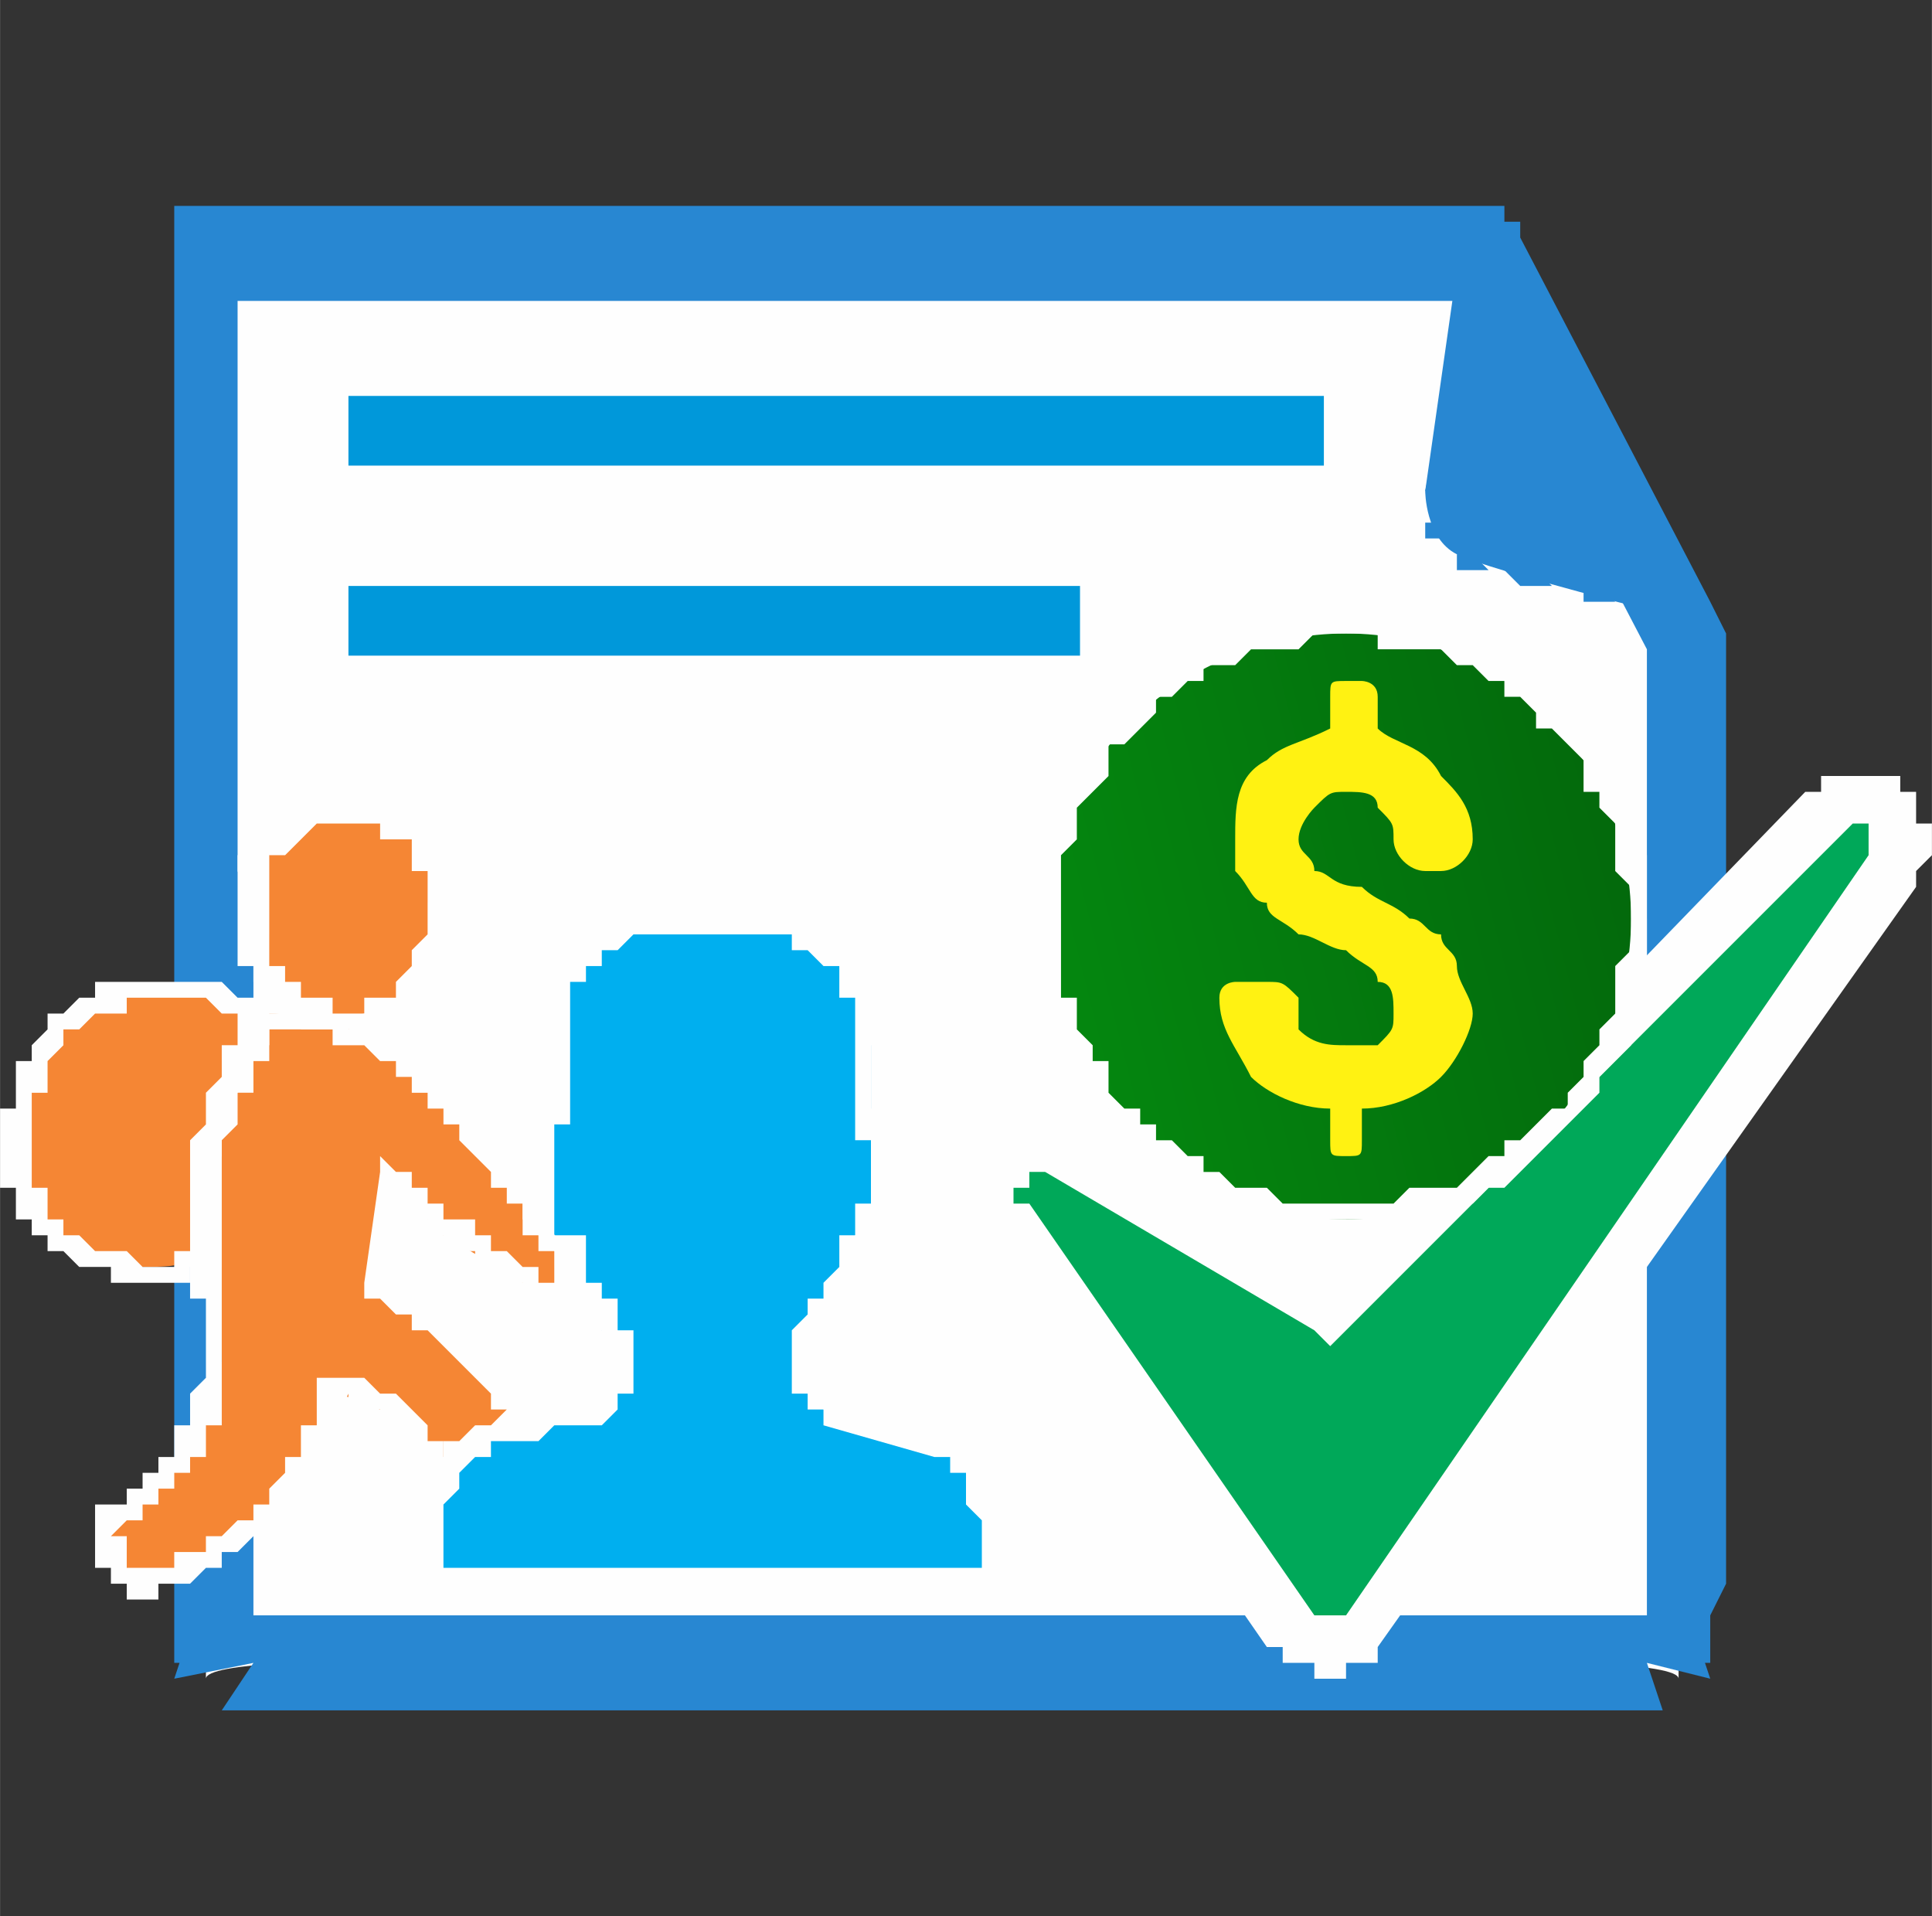 <svg xmlns="http://www.w3.org/2000/svg" width="121" height="120" viewBox="0 0 122 121" shape-rendering="geometricPrecision" text-rendering="geometricPrecision" image-rendering="optimizeQuality" fill-rule="evenodd" clip-rule="evenodd"><rect x="0" y="0" width="122" height="121" fill="#333333" stroke="none"/><defs><linearGradient id="id0" gradientUnits="userSpaceOnUse" x1="66.8" y1="62.7" x2="102.7" y2="53.6"><stop offset="0" stop-color="#04870f"/><stop offset="1" stop-color="#03690c"/></linearGradient><style>.fil4{fill:#f58634}.fil11{fill:#0098da}.fil2,.fil5{fill:#fefefe;fill-rule:nonzero}.fil2{fill:#2887d2}</style></defs><g id="Layer_x0020_1"><path fill="none" d="M0 0h121v121H0z"/><g id="_812316736"><path d="M55 105h5c12 0 46-1 46 1V40L94 16H13v90c0-2 31-1 42-1z" fill="#fefefe"/><path id="1" class="fil2" d="M53 105h5l-3 3-2-3zm2 3h-2v-3l2 3zm3 0h-3v-6h3v6zm0-6zm2 6h-2v-6h2l2 3-2 3zm2-3v3h-2l2-3zm0 0h-4l2-3 2 3zm-4 0v-3h2l-2 3zm50 1l-4-1 1 3H60v-6h46l1 1 1 3zm-4-65l4-3 1 2v60l-1 2v3h-4l4 1-4-1V40v1zm-8-26l12 23-4 3-12-23 4-4v1zm0-1v1-1zm-1 0h1l-3 5-1-1 2-5 1 1zm-1-1h1v1l-1-1zm-36 6v-6h36v6H58zm0 0zm-43-3h-4l2-3h45v6H13l2-3zm-4 0v-3h2l-2 3zm0 24V16h4v24h-4zm0 0zm0 66l5-1h-5V40h4v15l1 3v47l-5 1zm47-1h-5l2 3H14l2-3-5 1 1-3 1-1h42l3 3zm-3-3h3v3l-3-3z"/><path d="M93 17l-3 14s0 3 2 4 14 4 14 4L93 15v2z" fill="#2887d2"/><path id="1" class="fil2" d="M90 31l2-14h1l-2 14h-1zm1 0zm1 4h-1v-1h-1v-3h1-1v2h1v2h1zm14 4h-2v-1h-4v-1h-4l-1-1h-3v-1h1l1 1h3l1 1h3l1 1h4v1zM93 15l13 24-13-23v-1zm0 0zm-1 2l1-2v2h-1zm1 0z"/><path class="fil4" d="M13 80c0 1 1 4 1 6-1 4-4 9-8 10 1 1 1 3 2 3 1 1 0 1 1 1 5-2 10-5 11-10l1-2c6 1 9 7 9 12h6c-1-7-4-14-12-19l1-7c1 2 2 3 3 4 7 4 5 4 9 2 0-2-3-4-4-5-3-3-6-8-9-9-1-1-5-2-7-2-3 6-5 8-4 16z"/><path id="1" class="fil5" d="M14 86h-1v-4h-1v-2h2v6zM7 96H6v-1h2v-1h1v-1h1v-1h1v-2h1v-2l1-1v-1h1v4h-1v2h-1v1h-1v1h-1v1H9v1H8l-1 1v-1zm-1 0H5h1zm3 3l-2 1v-1H6v-3h1v1h1v2h1zm0 0l1 2H8v-1H7l2-1v1-1zm1 2zm10-11h1v2h-1v1l-1 1v1h-1v1h-1v1h-1l-1 1h-1v1h-1l-1 1h-2v1l-1-2h2v-1h2v-1h1l1-1h1v-1h1v-1l1-1v-1h1v-2h1zm0 0zm2-2l-1 2h-1v-3l2 1zm-2 0v-1 1zm2-1l-1 1h1l-2-1h1-1 2zm-1 0h1-1zm9 12l-1 1v-2l-1-1v-3h-1v-1l-1-1v-1h-1v-1h-1v-1h-2v-1h-1l1-1h1l1 1h1l1 1 1 1v1h1v1h1v2l1 1v5-1zm-1 1zm6 0h1v1h-7v-1l1-1h6l-1 1zm1 0v1-1zM23 81h2l1 1h1l1 1 1 1 1 1 1 1 1 1 1 1v1h1v2l1 1v2h1v6h-1v-2l-1-1v-4h-1v-2l-1-1v-1h-1v-1l-1-1-1-1-1-1-1-1h-1v-1h-1l-1-1-1-1zm1 1h-1v-1l1 1zm2-8l-1 7h-2l1-7h2zm-2 0v-1l1 1h-1zm5 3l-1 1h-1v-1h-1v-1h-1v-1h-1l1-1h1v1h1v1h1v1h1zm7 3l2-1v1h-1v1h-1v1h-3v-1h-1l-1-1h-1v-1h-2v-1l1-1h1v1h1v1h1l1 1h1v1h1v-1h1v-1h1l-1 1zm2-1v1-1zm-6-3l2-1 1 1 1 1 1 1v1h1l-2 1v-1h-1v-1h-1v-1h-1v-1h-1zm-8-9l1-1h1v1h1l1 1v1h1v1h1v1h1v1l1 1 1 1 1 1-2 1v-1h-1v-1l-1-1-1-1v-1h-1v-1h-1v-1h-1v-1h-1v-1h-1zm-6-2l-2-1h6v1h3v1l-1 1-1-1h-2v-1h-4 1zm-2-1h1-1zm-2 16h-2v-7l1-1v-2l1-1v-1l1-1v-1l1-1v-1l2 1h-1v2h-1v2h-1v2l-1 1v8zm-2 0z"/><path class="fil4" d="M1 73c0 3 4 7 8 7 6 0 1-1 6-13 0-1 1-1 1-3h-1c-2-2-8-2-10 0-3 2-4 6-4 9z"/><path id="1" class="fil5" d="M9 80v1H7v-1H5l-1-1H3v-1H2v-1H1v-2H0v-2h2v2h1v2h1v1h1l1 1h2l1 1zm5-13h2l-1 1v1l-1 1v3l-1 1v6h-1v1H9v-1h2v-1h1v-7l1-1v-2l1-1v-1zm2-2l1-1v2h-1v1h-2v-1h1v-2l1 1zm1-1zm-1-1l1 1-1 1-1-1 1-1zm0 0zM5 65l-1-1 1-1h1v-1h8l1 1h1l-1 1h-1l-1-1H8v1H6l-1 1zm-3 8H0v-3h1v-3h1v-1l1-1v-1h1l1 1H4v1l-1 1v2H2v4z"/><g><path class="fil4" d="M28 57c0-9-14-7-12 2 0 3 3 6 7 5 3 0 5-4 5-7z"/><path id="1" class="fil5" d="M17 59h-2v-5h1v-1h1v-1h1v-1h2l1-1h1l1 1h3v1h1v1h1v1l1 1v2h-2v-2h-1v-2h-2v-1h-4l-1 1-1 1h-1v5zm5 5l1 1h-4v-1h-2v-1l-1-1v-1h-1v-2h2v2h1v1h1v1h2v1h1zm5-7h2v3h-1v2h-1v1h-1v1h-1v1h-2l-1-1h1v-1h2v-1l1-1v-1l1-1v-2z"/></g><g><path d="M63 100H27c-1-2 0-4 1-7s9-4 10-4c0 0 1-1 1-2v-3h-1c-1-2-2-3-2-5-1-1-2-2-2-3v-3c0-1 0-2 1-3v-4s-1-3 1-5 5-3 9-3c3 0 6 0 8 3 2 2 2 5 2 5v10c0 1 0 2-1 2-1 3-2 6-3 6v3c0 1 1 1 1 2l8 2c3 1 3 7 3 9z" fill="#00afef" fill-rule="nonzero"/><path id="1" class="fil5" d="M28 100l-1-1h36v2H27v-1h1zm-1 1v-1 1zm2-8v1l-1 1v5h-2v-5h1v-2h2zm9-3h-3l-1 1h-3v1h-1l-1 1h-2v-1h1v-1h1l1-1h1l1-1h3l1-1h1l1 2zm0 0zm2-3v1h-1v1l-1 1-1-2h1v-1h2zm-2-3h2v3h-2v-3zm1 0h1-1zm0-1v1l-1 1v-1l1-1zm0 0zm-3-5l1 1v2h1v1h1v1l-1 1h-1v-1l-1-1v-1l-1-1v-1 1l1-2zm0 0h1v1l-1-1zm-1-2v2h1l-1 2v-1h-1v-1h-1v-2h2zm-2-3h2v3h-2v-3zm3-3l-1 1v2h-2v-2h1v-1h2zm0 0v1h-1l1-1zm-2-4h2v4h-2v-4zm2 0zm1-5v1h-1v4h-2v-4h1v-1l1-1 1 1zm8-2h-5l-1 1h-1v1h-1l-1-1v-1h1l1-1h2v-1h5v2zm8 2h-1l-1-1h-1v-1h-5v-2h5v1h2v1h1v1h1l-1 1zm1-1zm0 6v-3h-1v-2l1-1v1h1v3h1v2h-2zm0 0zm1 4l-1 1v-5h1v4zm-1 1v-1 1zm1 2v-1h-1v-1l1-1h1v3h-1zm1 3h-1v-3h1v3zm-3 2h1v-2h2v2h-1v1l-2-1zm0 0h1-1zm-3 6l1-1v-1h1v-1l1-1v-2l2 1v1h-1v2h-1v2h-1v1-1h-2zm0 0zm2 3h-2v-3h2v3zm0 3v-1h-1v-1h-1v-1h2v1h1l-1 2zm0 0zm8 0l-1 2-7-2 1-2 7 2zm0 0zm3 9l-1 1v-4l-1-1v-2h-1v-1h-1l1-2 1 1h1v2h1v3l1 1v3l-1 1v-2zm1 1v1h-1l1-1z"/></g><g fill-rule="nonzero"><path d="M119 51c-1-1-2-1-4 0L84 83 67 73c-1-1-3-1-4 0 0 1-1 3 0 4l19 26s1 1 2 1 2-1 2-1l33-48c1-1 1-3 0-4z" fill="#00a859"/><path id="1" d="M117 52l-3-2h1v-1h5v1l-2 2h-1zm-3-2zM83 82l31-32 3 2-32 32h-2v-2zm2 2l-1 1-1-1h2zM68 71l17 11-2 2-17-10 2-3zm-2 3zm-1 0l-3-2h1v-1h5l-2 3h-1zm0 2l-3 2v-1h-1v-4h1v-1l3 2v1h-1v1h1zm0 0zm15 28L62 78l3-2 18 26-3 2zm0 0zm4-2v4h-1v-1h-2v-1h-1l3-2h1zm0 4zm0 0v-4 4zm1-4l2 2v1h-2v1h-1v-4h1zm2 2zm34-48l-34 48-2-2 33-48 3 2zm-3-2zm0-2l2-2h1v2h1v2l-1 1v1l-3-2v-2zm2-2z" fill="#fefefe"/></g><g><path d="M85 40c10 0 18 8 18 18s-8 19-18 19-19-9-19-19 9-18 19-18z" fill="url(#id0)"/><path id="1" class="fil5" d="M104 58h-1v-2l-1-1v-3l-1-1v-1h-1v-2l-1-1-1-1h-1v-1l-1-1h-1v-1h-1l-1-1h-1l-1-1h-4v-1h-2v-1h4l1 1h2l1 1h1l1 1h1v1h1l1 1v1h1l1 1v1h1v1l1 1v1l1 1v2l1 1v4zM85 77v-1h3l1-1h3l1-1 1-1h1v-1h1l1-1 1-1h1v-1l1-1v-1l1-1v-1l1-1v-3l1-1v-2h1v4l-1 1v3l-1 1-1 1v1l-1 1-1 1-1 1-1 1-1 1-1 1h-1l-1 1h-2v1h-6zM65 58h2v5h1v2l1 1v1h1v2l1 1h1v1h1v1h1l1 1h1v1h1l1 1h2l1 1h4v1h-6l-1-1h-2v-1h-1l-1-1h-1v-1l-1-1h-1v-1l-1-1h-1v-1l-1-1v-1h-1v-2l-1-1v-5l-1-1zm20-19v1h-2l-1 1h-3l-1 1h-2v1h-1l-1 1h-1v1l-1 1-1 1h-1v2l-1 1-1 1v2l-1 1v4h-2l1-1v-5h1v-2l1-1v-1l1-1 1-1 1-1 1-1 1-1 1-1h1l1-1 1-1h3l1-1h4z"/><path d="M88 64c0-1 0-2-1-2 0-1-1-1-2-2-1 0-2-1-3-1-1-1-2-1-2-2-1 0-1-1-2-2v-2c0-2 0-4 2-5 1-1 2-1 4-2v-2c0-1 0-1 1-1h1s1 0 1 1v2c1 1 3 1 4 3 1 1 2 2 2 4 0 1-1 2-2 2h-1c-1 0-2-1-2-2s0-1-1-2c0-1-1-1-2-1s-1 0-2 1c0 0-1 1-1 2s1 1 1 2c1 0 1 1 3 1 1 1 2 1 3 2 1 0 1 1 2 1 0 1 1 1 1 2s1 2 1 3-1 3-2 4-3 2-5 2v2c0 1 0 1-1 1s-1 0-1-1v-2c-2 0-4-1-5-2-1-2-2-3-2-5 0-1 1-1 1-1h2c1 0 1 0 2 1v2c1 1 2 1 3 1h2c1-1 1-1 1-2z" fill="#fff212" fill-rule="nonzero"/></g><path class="fil11" d="M22 25h61.6v4.4H22zM22 37h46.2v4.4H22z"/></g></g></svg>